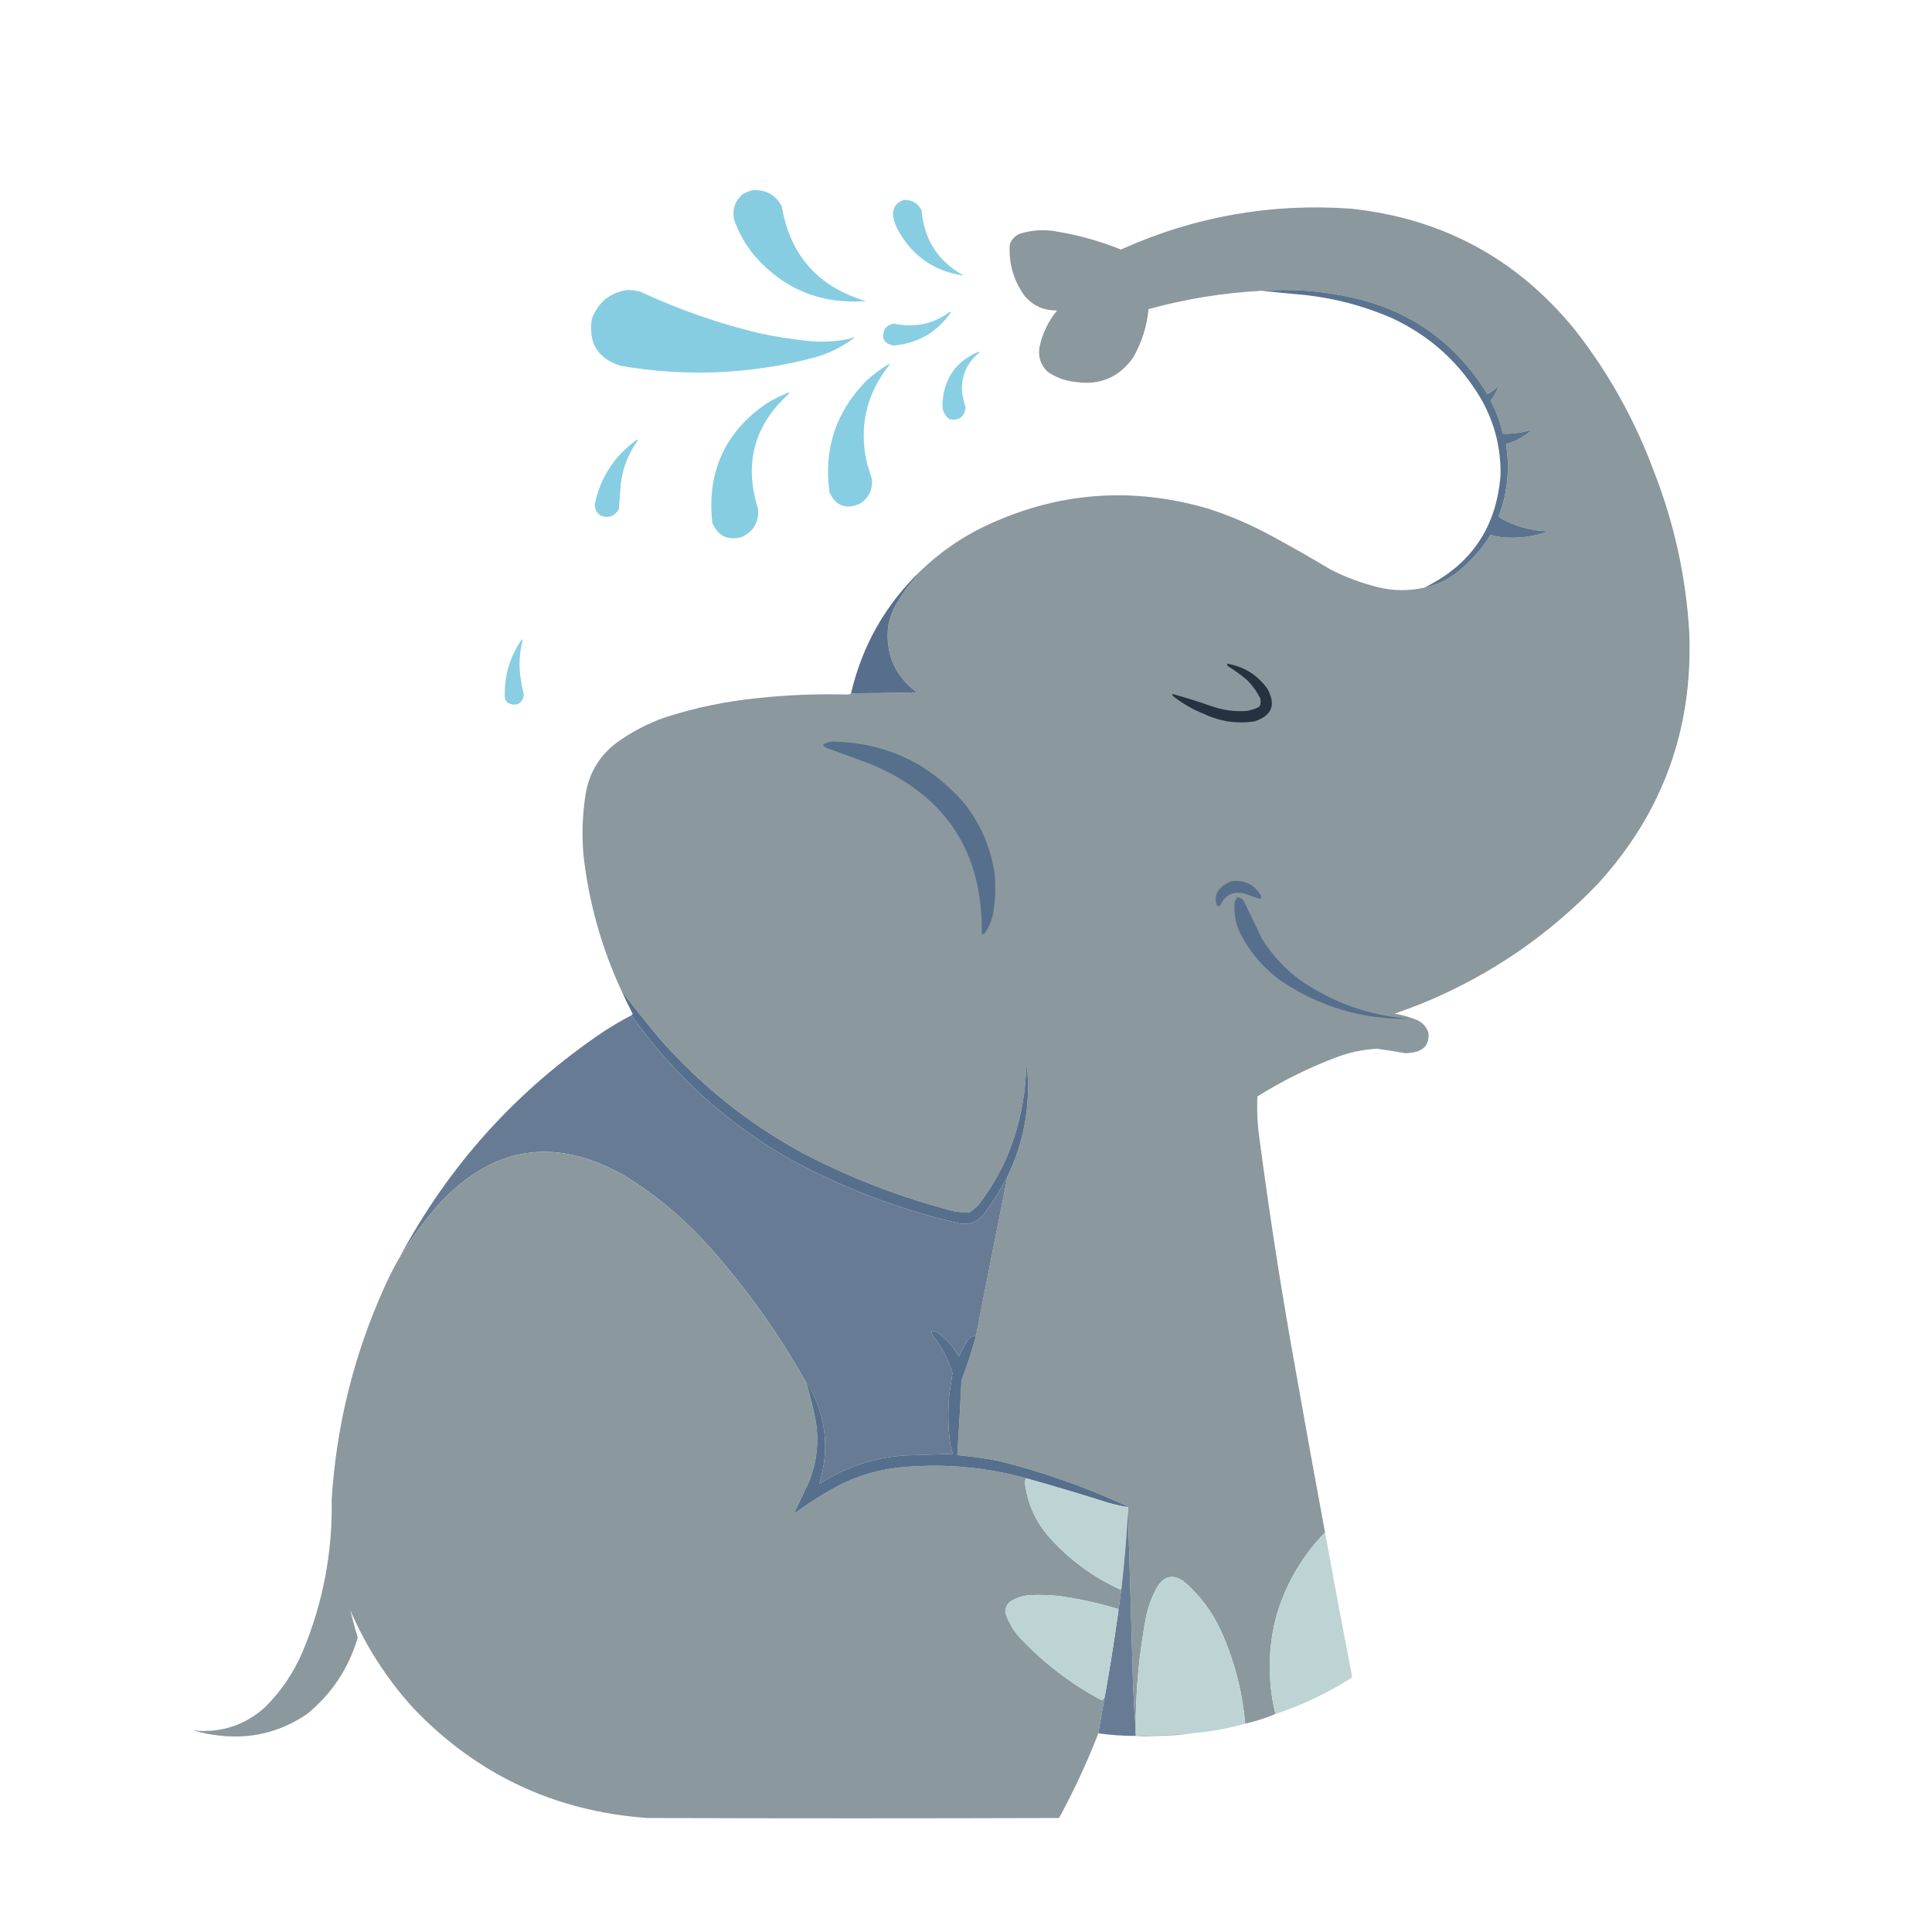 <?xml version="1.0" encoding="UTF-8"?>
<!DOCTYPE svg PUBLIC "-//W3C//DTD SVG 1.1//EN" "http://www.w3.org/Graphics/SVG/1.1/DTD/svg11.dtd">
<svg xmlns="http://www.w3.org/2000/svg" version="1.1" width="3000px" height="3000px" style="shape-rendering:geometricPrecision; text-rendering:geometricPrecision; image-rendering:optimizeQuality; fill-rule:evenodd; clip-rule:evenodd" xmlns:xlink="http://www.w3.org/1999/xlink">
<g><path style="opacity:0.985" fill="#85cde2" d="M 1167.5,295.5 C 1188.62,293.789 1204.12,302.122 1214,320.5C 1226.99,396.653 1270.49,445.653 1344.5,467.5C 1275.18,472.794 1217.68,449.461 1172,397.5C 1158,380.813 1147.34,362.146 1140,341.5C 1136.68,325.927 1140.85,312.76 1152.5,302C 1157.37,299.226 1162.37,297.059 1167.5,295.5 Z"/></g>
<g><path style="opacity:0.976" fill="#85cde2" d="M 1403.5,310.5 C 1416.16,310.074 1425.33,315.408 1431,326.5C 1434.87,372.111 1456.71,405.945 1496.5,428C 1449.55,421.104 1415.05,396.604 1393,354.5C 1389.52,347.549 1387.35,340.216 1386.5,332.5C 1386.99,321.023 1392.66,313.69 1403.5,310.5 Z"/></g>
<g><path style="opacity:0.999" fill="#8b989d" d="M 2057.5,2379.5 C 2022.75,2415.3 1997.91,2457.3 1983,2505.5C 1968.66,2557.26 1967.83,2609.26 1980.5,2661.5C 1965.37,2667.87 1949.7,2672.87 1933.5,2676.5C 1929.13,2626.36 1916.63,2578.36 1896,2532.5C 1882.16,2502.3 1862.66,2476.47 1837.5,2455C 1821.84,2444.44 1808.67,2446.94 1798,2462.5C 1789.65,2476.89 1783.65,2492.22 1780,2508.5C 1768.87,2566.61 1763.37,2625.27 1763.5,2684.5C 1761.42,2657.69 1759.92,2630.69 1759,2603.5C 1756.64,2517.67 1754.14,2432 1751.5,2346.5C 1751.5,2344.5 1751.5,2342.5 1751.5,2340.5C 1749.59,2340.78 1747.92,2340.45 1746.5,2339.5C 1747.87,2339.66 1749.21,2339.49 1750.5,2339C 1685.49,2308.78 1618.16,2285.11 1548.5,2268C 1527.94,2264.18 1507.27,2261.35 1486.5,2259.5C 1489,2220.86 1491.17,2182.19 1493,2143.5C 1501.71,2120.54 1509.21,2097.54 1515.5,2074.5C 1531.58,1991.77 1547.91,1909.1 1564.5,1826.5C 1589.93,1773.64 1600.1,1717.97 1595,1659.5C 1594.69,1658.69 1594.19,1658.03 1593.5,1657.5C 1591.95,1708.74 1580.79,1757.74 1560,1804.5C 1548.59,1828.34 1534.93,1850.67 1519,1871.5C 1514.45,1875.71 1509.62,1879.55 1504.5,1883C 1490.53,1882.76 1476.86,1880.43 1463.5,1876C 1387.72,1855.11 1315.05,1826.44 1245.5,1790C 1161.38,1744.12 1087.54,1684.96 1024,1612.5C 1003.98,1588.39 984.481,1564.06 965.5,1539.5C 934.154,1472.12 914.32,1401.45 906,1327.5C 903.344,1296.71 904.344,1266.04 909,1235.5C 913.958,1201.9 929.791,1174.74 956.5,1154C 979.779,1137.02 1005.11,1123.69 1032.5,1114C 1079.4,1098.89 1127.4,1088.89 1176.5,1084C 1222.89,1079.03 1269.39,1077.19 1316,1078.5C 1318.3,1078.45 1320.13,1077.79 1321.5,1076.5C 1355.51,1076.43 1389.51,1075.93 1423.5,1075C 1389.79,1049.73 1374.96,1015.89 1379,973.5C 1381.15,960.71 1385.49,948.71 1392,937.5C 1397.27,928.563 1402.94,919.897 1409,911.5C 1416.4,902.941 1423.57,894.274 1430.5,885.5C 1459.74,857.46 1492.74,834.626 1529.5,817C 1641.69,763.96 1757.36,754.96 1876.5,790C 1908.32,800.243 1938.99,813.243 1968.5,829C 2001.32,846.574 2033.65,864.907 2065.5,884C 2089.35,896.285 2114.35,905.618 2140.5,912C 2164.17,917.645 2187.84,917.811 2211.5,912.5C 2230.77,908.363 2248.11,900.197 2263.5,888C 2283.88,871.681 2300.88,852.514 2314.5,830.5C 2319.72,832.081 2325.06,833.248 2330.5,834C 2355.9,836.704 2380.56,833.704 2404.5,825C 2377.09,824.302 2351.59,817.136 2328,803.5C 2327.33,802.167 2327.33,800.833 2328,799.5C 2341.07,763.764 2344.57,727.097 2338.5,689.5C 2353.93,685.12 2367.6,677.62 2379.5,667C 2364.64,671.747 2349.3,673.914 2333.5,673.5C 2329.65,655.438 2323.31,638.271 2314.5,622C 2319.98,614.568 2324.48,606.735 2328,598.5C 2322.43,604.163 2316.27,608.663 2309.5,612C 2258.77,529.375 2185.44,478.708 2089.5,460C 2046.33,451.084 2003,448.251 1959.5,451.5C 1899.8,454.616 1841.14,464.116 1783.5,480C 1780.89,506.494 1773.06,531.327 1760,554.5C 1738.04,586.053 1707.87,598.886 1669.5,593C 1653.71,591.404 1639.37,586.071 1626.5,577C 1615.96,566.715 1611.79,554.215 1614,539.5C 1618.49,518.023 1627.66,498.857 1641.5,482C 1621.06,482.415 1604.23,474.915 1591,459.5C 1573.79,435.53 1566.12,408.864 1568,379.5C 1570.77,371.73 1575.94,366.23 1583.5,363C 1603.19,356.802 1623.19,355.802 1643.5,360C 1676.85,365.617 1709.18,374.784 1740.5,387.5C 1854.14,336.338 1973.14,315.171 2097.5,324C 2239.41,339.027 2355.25,401.527 2445,511.5C 2497.29,578.043 2538.29,651.377 2568,731.5C 2599.44,811.601 2617.78,894.601 2623,980.5C 2629.4,1130.67 2582.4,1261 2482,1371.5C 2404.07,1452.9 2312.9,1515.06 2208.5,1558C 2194.28,1563.61 2179.94,1568.94 2165.5,1574C 2177.55,1575.91 2189.22,1579.24 2200.5,1584C 2209.15,1587.98 2214.98,1594.48 2218,1603.5C 2219.81,1620.38 2212.31,1630.54 2195.5,1634C 2191.19,1634.73 2186.86,1635.23 2182.5,1635.5C 2167.89,1632.85 2153.23,1630.52 2138.5,1628.5C 2116.45,1629.61 2095.12,1634.11 2074.5,1642C 2031.73,1658.22 1991.07,1678.38 1952.5,1702.5C 1951.49,1725.26 1952.66,1747.92 1956,1770.5C 1971.85,1890.27 1990.52,2009.6 2012,2128.5C 2026.74,2212.27 2041.91,2295.93 2057.5,2379.5 Z"/></g>
<g><path style="opacity:0.97" fill="#566f8c" d="M 2211.5,912.5 C 2283.93,877.4 2323.43,819.4 2330,738.5C 2330.85,696.907 2321.19,657.907 2301,621.5C 2267.91,564.418 2221.41,521.918 2161.5,494C 2118.03,475.069 2072.7,463.069 2025.5,458C 2003.33,455.998 1981.33,453.831 1959.5,451.5C 2003,448.251 2046.33,451.084 2089.5,460C 2185.44,478.708 2258.77,529.375 2309.5,612C 2316.27,608.663 2322.43,604.163 2328,598.5C 2324.48,606.735 2319.98,614.568 2314.5,622C 2323.31,638.271 2329.65,655.438 2333.5,673.5C 2349.3,673.914 2364.64,671.747 2379.5,667C 2367.6,677.62 2353.93,685.12 2338.5,689.5C 2344.57,727.097 2341.07,763.764 2328,799.5C 2327.33,800.833 2327.33,802.167 2328,803.5C 2351.59,817.136 2377.09,824.302 2404.5,825C 2380.56,833.704 2355.9,836.704 2330.5,834C 2325.06,833.248 2319.72,832.081 2314.5,830.5C 2300.88,852.514 2283.88,871.681 2263.5,888C 2248.11,900.197 2230.77,908.363 2211.5,912.5 Z"/></g>
<g><path style="opacity:0.99" fill="#85cde2" d="M 972.5,450.5 C 979.96,450.233 987.293,451.066 994.5,453C 1054.58,481.027 1116.91,502.693 1181.5,518C 1207.62,523.408 1233.95,527.408 1260.5,530C 1278.63,531.239 1296.63,530.239 1314.5,527C 1318.48,526.215 1322.31,525.049 1326,523.5C 1326.17,523.833 1326.33,524.167 1326.5,524.5C 1307.04,539.228 1285.37,549.728 1261.5,556C 1163.02,581.341 1063.68,585.341 963.5,568C 927.999,556.502 913.166,532.336 919,495.5C 928.196,470.131 946.029,455.131 972.5,450.5 Z"/></g>
<g><path style="opacity:0.968" fill="#84cde2" d="M 1474.5,484.5 C 1475.24,484.369 1475.91,484.536 1476.5,485C 1455.24,515.844 1425.74,533.011 1388,536.5C 1372.32,533.802 1367.65,525.135 1374,510.5C 1377.74,505.88 1382.57,503.213 1388.5,502.5C 1420.09,509.384 1448.75,503.384 1474.5,484.5 Z"/></g>
<g><path style="opacity:0.968" fill="#85cde2" d="M 1518.5,546.5 C 1519.55,546.351 1520.55,546.517 1521.5,547C 1501.32,562.876 1492.15,583.709 1494,609.5C 1495.12,617.365 1496.96,625.031 1499.5,632.5C 1497.5,647.481 1489.17,653.647 1474.5,651C 1466.11,644.703 1462.44,636.203 1463.5,625.5C 1465.93,587.787 1484.27,561.453 1518.5,546.5 Z"/></g>
<g><path style="opacity:0.983" fill="#85cde2" d="M 1379.5,565.5 C 1380.24,565.369 1380.91,565.536 1381.5,566C 1345.34,611.147 1333.5,661.981 1346,718.5C 1348.67,727.167 1351.33,735.833 1354,744.5C 1355.2,760.608 1349.03,773.108 1335.5,782C 1313.86,791.76 1298.03,785.927 1288,764.5C 1278.75,697.189 1297.91,639.355 1345.5,591C 1356.17,581.482 1367.5,572.982 1379.5,565.5 Z"/></g>
<g><path style="opacity:0.986" fill="#85cde2" d="M 1224.5,609.5 C 1225.53,609.897 1225.69,610.563 1225,611.5C 1170.94,660.409 1154.94,719.742 1177,789.5C 1178.99,810.356 1170.49,825.19 1151.5,834C 1129.82,839.742 1114.65,832.242 1106,811.5C 1097.48,731.718 1126.31,669.552 1192.5,625C 1202.86,618.985 1213.53,613.818 1224.5,609.5 Z"/></g>
<g><path style="opacity:0.97" fill="#85cde2" d="M 989.5,682.5 C 990.525,682.897 990.692,683.563 990,684.5C 975.855,704.254 967.189,726.254 964,750.5C 963.115,763.872 962.115,777.205 961,790.5C 954.791,801.462 945.625,804.962 933.5,801C 926.945,797.063 923.612,791.23 923.5,783.5C 932.233,741.001 954.233,707.334 989.5,682.5 Z"/></g>
<g><path style="opacity:1" fill="#576f8c" d="M 1430.5,885.5 C 1423.57,894.274 1416.4,902.941 1409,911.5C 1402.94,919.897 1397.27,928.563 1392,937.5C 1385.49,948.71 1381.15,960.71 1379,973.5C 1374.96,1015.89 1389.79,1049.73 1423.5,1075C 1389.51,1075.93 1355.51,1076.43 1321.5,1076.5C 1339.01,1001.76 1375.34,938.092 1430.5,885.5 Z"/></g>
<g><path style="opacity:0.962" fill="#85cde2" d="M 810.5,992.5 C 811.124,992.917 811.457,993.584 811.5,994.5C 806.689,1012.94 805.522,1031.61 808,1050.5C 809.513,1060.23 811.347,1069.9 813.5,1079.5C 810.356,1092.91 802.356,1097.07 789.5,1092C 786.894,1090.06 785.061,1087.56 784,1084.5C 782.421,1050.75 791.254,1020.08 810.5,992.5 Z"/></g>
<g><path style="opacity:1" fill="#26323f" d="M 1905.5,1030.5 C 1931.62,1034.98 1952.45,1047.98 1968,1069.5C 1981.68,1094.29 1975.18,1111.12 1948.5,1120C 1921.45,1124.26 1895.45,1120.59 1870.5,1109C 1852.48,1101.91 1835.98,1092.41 1821,1080.5C 1820.52,1079.55 1820.35,1078.55 1820.5,1077.5C 1841.36,1083.28 1862.02,1089.78 1882.5,1097C 1899.39,1102.79 1916.72,1105.13 1934.5,1104C 1941.55,1103.24 1948.21,1101.24 1954.5,1098C 1955.7,1097.1 1956.53,1095.93 1957,1094.5C 1957.67,1091.17 1957.67,1087.83 1957,1084.5C 1951.72,1073.88 1944.88,1064.38 1936.5,1056C 1927.39,1048.23 1917.73,1041.23 1907.5,1035C 1905.96,1033.89 1905.3,1032.39 1905.5,1030.5 Z"/></g>
<g><path style="opacity:1" fill="#566f8c" d="M 1291.5,1151.5 C 1375.74,1152.88 1444.91,1185.54 1499,1249.5C 1522.72,1280.29 1537.72,1314.96 1544,1353.5C 1546.78,1377.02 1545.78,1400.36 1541,1423.5C 1538.56,1433.18 1534.39,1442.01 1528.5,1450C 1527.21,1450.49 1525.87,1450.66 1524.5,1450.5C 1526.52,1324.07 1469.52,1236.24 1353.5,1187C 1329.9,1178.13 1306.23,1169.47 1282.5,1161C 1281.42,1160.04 1280.25,1159.21 1279,1158.5C 1278.33,1157.5 1278.33,1156.5 1279,1155.5C 1283.03,1153.39 1287.2,1152.06 1291.5,1151.5 Z"/></g>
<g><path style="opacity:1" fill="#576f8c" d="M 1911.5,1368.5 C 1931.93,1365.8 1947.43,1373.14 1958,1390.5C 1959.17,1394.67 1957.67,1396.17 1953.5,1395C 1945.92,1392.04 1938.25,1389.37 1930.5,1387C 1913.83,1384.03 1901.99,1390.2 1895,1405.5C 1892.72,1408.06 1890.72,1407.73 1889,1404.5C 1885.75,1392.92 1888.91,1383.42 1898.5,1376C 1902.6,1372.95 1906.94,1370.45 1911.5,1368.5 Z"/></g>
<g><path style="opacity:1" fill="#566f8c" d="M 1921.5,1393.5 C 1926.44,1393.6 1929.94,1395.94 1932,1400.5C 1941.32,1419.8 1950.65,1439.14 1960,1458.5C 1975.34,1482.84 1994.51,1503.68 2017.5,1521C 2068.81,1556.77 2125.81,1577.11 2188.5,1582C 2116.35,1583.14 2050.35,1563.8 1990.5,1524C 1961.65,1503.44 1939.48,1477.28 1924,1445.5C 1918.3,1431.69 1915.97,1417.36 1917,1402.5C 1917.45,1398.92 1918.95,1395.92 1921.5,1393.5 Z"/></g>
<g><path style="opacity:1" fill="#566f8c" d="M 965.5,1539.5 C 984.481,1564.06 1003.98,1588.39 1024,1612.5C 1087.54,1684.96 1161.38,1744.12 1245.5,1790C 1315.05,1826.44 1387.72,1855.11 1463.5,1876C 1476.86,1880.43 1490.53,1882.76 1504.5,1883C 1509.62,1879.55 1514.45,1875.71 1519,1871.5C 1534.93,1850.67 1548.59,1828.34 1560,1804.5C 1580.79,1757.74 1591.95,1708.74 1593.5,1657.5C 1594.19,1658.03 1594.69,1658.69 1595,1659.5C 1600.1,1717.97 1589.93,1773.64 1564.5,1826.5C 1554.19,1846.44 1542.36,1865.44 1529,1883.5C 1518.34,1898.05 1504.17,1903.21 1486.5,1899C 1396.07,1877.75 1310.07,1845.08 1228.5,1801C 1129.1,1744.78 1046.44,1669.94 980.5,1576.5C 981.091,1575.85 981.757,1575.18 982.5,1574.5C 976.547,1562.93 970.881,1551.26 965.5,1539.5 Z"/></g>
<g><path style="opacity:1" fill="#677c94" d="M 980.5,1576.5 C 1046.44,1669.94 1129.1,1744.78 1228.5,1801C 1310.07,1845.08 1396.07,1877.75 1486.5,1899C 1504.17,1903.21 1518.34,1898.05 1529,1883.5C 1542.36,1865.44 1554.19,1846.44 1564.5,1826.5C 1547.91,1909.1 1531.58,1991.77 1515.5,2074.5C 1510.4,2074.4 1506.24,2076.4 1503,2080.5C 1497.82,2088.85 1493.16,2097.51 1489,2106.5C 1480.63,2091.46 1469.46,2078.96 1455.5,2069C 1452.69,2067.45 1449.69,2066.62 1446.5,2066.5C 1446.46,2069.42 1447.29,2072.09 1449,2074.5C 1462.67,2091.83 1472.67,2111.17 1479,2132.5C 1477.35,2143.44 1475.68,2154.44 1474,2165.5C 1472.03,2186.83 1472.03,2208.16 1474,2229.5C 1474.68,2239.08 1476.51,2248.41 1479.5,2257.5C 1454.16,2258.27 1428.83,2259.1 1403.5,2260C 1355.82,2263.71 1311.98,2278.54 1272,2304.5C 1288.2,2252.15 1283.2,2201.81 1257,2153.5C 1255.95,2151.38 1254.45,2149.72 1252.5,2148.5C 1207.07,2066.65 1152.57,1991.32 1089,1922.5C 1053.56,1885.03 1014.06,1852.87 970.5,1826C 862.01,1764.07 765.51,1778.9 681,1870.5C 658.616,1896.3 638.449,1923.63 620.5,1952.5C 697.121,1809.03 803.121,1691.87 938.5,1601C 952.145,1592.18 966.145,1584.01 980.5,1576.5 Z"/></g>
<g><path style="opacity:0.999" fill="#8b999e" d="M 1252.5,2148.5 C 1258.28,2168.28 1263.11,2188.28 1267,2208.5C 1271.72,2240.52 1268.05,2271.52 1256,2301.5C 1248,2317.83 1240.33,2334.16 1233,2350.5C 1257.17,2332.69 1282.67,2316.85 1309.5,2303C 1344.02,2286.95 1380.36,2278.29 1418.5,2277C 1478.03,2273.41 1536.36,2279.58 1593.5,2295.5C 1592.2,2297.4 1591.53,2299.73 1591.5,2302.5C 1595.25,2333.93 1607.42,2361.6 1628,2385.5C 1659.57,2421.35 1697.07,2449.02 1740.5,2468.5C 1740.26,2467.21 1740.6,2466.21 1741.5,2465.5C 1739.75,2477.96 1738.08,2490.29 1736.5,2502.5C 1736.5,2501.17 1736.5,2499.83 1736.5,2498.5C 1705.77,2489.15 1674.43,2482.32 1642.5,2478C 1627.52,2476.6 1612.52,2476.27 1597.5,2477C 1587.04,2478.15 1577.38,2481.49 1568.5,2487C 1561.43,2493.12 1559.59,2500.62 1563,2509.5C 1568.06,2522.62 1575.39,2534.28 1585,2544.5C 1621.22,2582.67 1662.38,2614.17 1708.5,2639C 1710.26,2639.8 1711.93,2639.63 1713.5,2638.5C 1713.99,2636.97 1714.66,2635.64 1715.5,2634.5C 1711.98,2653.47 1708.65,2672.47 1705.5,2691.5C 1688.03,2736.61 1667.69,2780.45 1644.5,2823C 1431.5,2823.67 1218.5,2823.67 1005.5,2823C 861.438,2812.71 739.938,2755.54 641,2651.5C 600.412,2606.71 568.079,2556.37 544,2500.5C 547.393,2514.7 551.227,2528.86 555.5,2543C 541.449,2590.36 515.449,2629.69 477.5,2661C 436.237,2689.4 390.57,2700.73 340.5,2695C 326.901,2693.62 313.567,2690.96 300.5,2687C 342.896,2691.2 379.896,2679.2 411.5,2651C 436.581,2626.02 456.081,2597.19 470,2564.5C 501.559,2489.04 516.559,2410.37 515,2328.5C 522.267,2213.43 549.6,2103.43 597,1998.5C 604.082,1982.67 611.915,1967.33 620.5,1952.5C 638.449,1923.63 658.616,1896.3 681,1870.5C 765.51,1778.9 862.01,1764.07 970.5,1826C 1014.06,1852.87 1053.56,1885.03 1089,1922.5C 1152.57,1991.32 1207.07,2066.65 1252.5,2148.5 Z"/></g>
<g><path style="opacity:1" fill="#566f8c" d="M 1515.5,2074.5 C 1509.21,2097.54 1501.71,2120.54 1493,2143.5C 1491.17,2182.19 1489,2220.86 1486.5,2259.5C 1507.27,2261.35 1527.94,2264.18 1548.5,2268C 1618.16,2285.11 1685.49,2308.78 1750.5,2339C 1749.21,2339.49 1747.87,2339.66 1746.5,2339.5C 1738.45,2337.99 1730.45,2336.16 1722.5,2334C 1679.67,2320.45 1636.67,2307.61 1593.5,2295.5C 1536.36,2279.58 1478.03,2273.41 1418.5,2277C 1380.36,2278.29 1344.02,2286.95 1309.5,2303C 1282.67,2316.85 1257.17,2332.69 1233,2350.5C 1240.33,2334.16 1248,2317.83 1256,2301.5C 1268.05,2271.52 1271.72,2240.52 1267,2208.5C 1263.11,2188.28 1258.28,2168.28 1252.5,2148.5C 1254.45,2149.72 1255.95,2151.38 1257,2153.5C 1283.2,2201.81 1288.2,2252.15 1272,2304.5C 1311.98,2278.54 1355.82,2263.71 1403.5,2260C 1428.83,2259.1 1454.16,2258.27 1479.5,2257.5C 1476.51,2248.41 1474.68,2239.08 1474,2229.5C 1472.03,2208.16 1472.03,2186.83 1474,2165.5C 1475.68,2154.44 1477.35,2143.44 1479,2132.5C 1472.67,2111.17 1462.67,2091.83 1449,2074.5C 1447.29,2072.09 1446.46,2069.42 1446.5,2066.5C 1449.69,2066.62 1452.69,2067.45 1455.5,2069C 1469.46,2078.96 1480.63,2091.46 1489,2106.5C 1493.16,2097.51 1497.82,2088.85 1503,2080.5C 1506.24,2076.4 1510.4,2074.4 1515.5,2074.5 Z"/></g>
<g><path style="opacity:1" fill="#bed4d4" d="M 1593.5,2295.5 C 1636.67,2307.61 1679.67,2320.45 1722.5,2334C 1730.45,2336.16 1738.45,2337.99 1746.5,2339.5C 1747.92,2340.45 1749.59,2340.78 1751.5,2340.5C 1751.5,2342.5 1751.5,2344.5 1751.5,2346.5C 1749.32,2386.27 1745.99,2425.94 1741.5,2465.5C 1740.6,2466.21 1740.26,2467.21 1740.5,2468.5C 1697.07,2449.02 1659.57,2421.35 1628,2385.5C 1607.42,2361.6 1595.25,2333.93 1591.5,2302.5C 1591.53,2299.73 1592.2,2297.4 1593.5,2295.5 Z"/></g>
<g><path style="opacity:1" fill="#677c94" d="M 1751.5,2346.5 C 1754.14,2432 1756.64,2517.67 1759,2603.5C 1759.92,2630.69 1761.42,2657.69 1763.5,2684.5C 1763.5,2687.17 1763.5,2689.83 1763.5,2692.5C 1763.5,2693.5 1763.5,2694.5 1763.5,2695.5C 1744.07,2695.55 1724.73,2694.22 1705.5,2691.5C 1708.65,2672.47 1711.98,2653.47 1715.5,2634.5C 1723.37,2590.64 1730.37,2546.64 1736.5,2502.5C 1738.08,2490.29 1739.75,2477.96 1741.5,2465.5C 1745.99,2425.94 1749.32,2386.27 1751.5,2346.5 Z"/></g>
<g><path style="opacity:1" fill="#bed4d4" d="M 2057.5,2379.5 C 2071.05,2454.07 2085.05,2528.57 2099.5,2603C 2099.17,2603.83 2098.83,2604.67 2098.5,2605.5C 2061.48,2629.01 2022.15,2647.67 1980.5,2661.5C 1967.83,2609.26 1968.66,2557.26 1983,2505.5C 1997.91,2457.3 2022.75,2415.3 2057.5,2379.5 Z"/></g>
<g><path style="opacity:1" fill="#bed4d4" d="M 1933.5,2676.5 C 1906.36,2684.19 1878.69,2689.19 1850.5,2691.5C 1821.86,2693.35 1793.19,2694.68 1764.5,2695.5C 1764.74,2694.21 1764.4,2693.21 1763.5,2692.5C 1763.5,2689.83 1763.5,2687.17 1763.5,2684.5C 1763.37,2625.27 1768.87,2566.61 1780,2508.5C 1783.65,2492.22 1789.65,2476.89 1798,2462.5C 1808.67,2446.94 1821.84,2444.44 1837.5,2455C 1862.66,2476.47 1882.16,2502.3 1896,2532.5C 1916.63,2578.36 1929.13,2626.36 1933.5,2676.5 Z"/></g>
<g><path style="opacity:1" fill="#bed4d4" d="M 1736.5,2502.5 C 1730.37,2546.64 1723.37,2590.64 1715.5,2634.5C 1714.66,2635.64 1713.99,2636.97 1713.5,2638.5C 1711.93,2639.63 1710.26,2639.8 1708.5,2639C 1662.38,2614.17 1621.22,2582.67 1585,2544.5C 1575.39,2534.28 1568.06,2522.62 1563,2509.5C 1559.59,2500.62 1561.43,2493.12 1568.5,2487C 1577.38,2481.49 1587.04,2478.15 1597.5,2477C 1612.52,2476.27 1627.52,2476.6 1642.5,2478C 1674.43,2482.32 1705.77,2489.15 1736.5,2498.5C 1736.5,2499.83 1736.5,2501.17 1736.5,2502.5 Z"/></g>
<g><path style="opacity:0.679" fill="#919fa4" d="M 1850.5,2691.5 C 1839.72,2693.31 1828.72,2694.48 1817.5,2695C 1804,2695.5 1790.5,2696 1777,2696.5C 1772.32,2696.5 1767.82,2696.17 1763.5,2695.5C 1763.5,2694.5 1763.5,2693.5 1763.5,2692.5C 1764.4,2693.21 1764.74,2694.21 1764.5,2695.5C 1793.19,2694.68 1821.86,2693.35 1850.5,2691.5 Z"/></g>
</svg>
